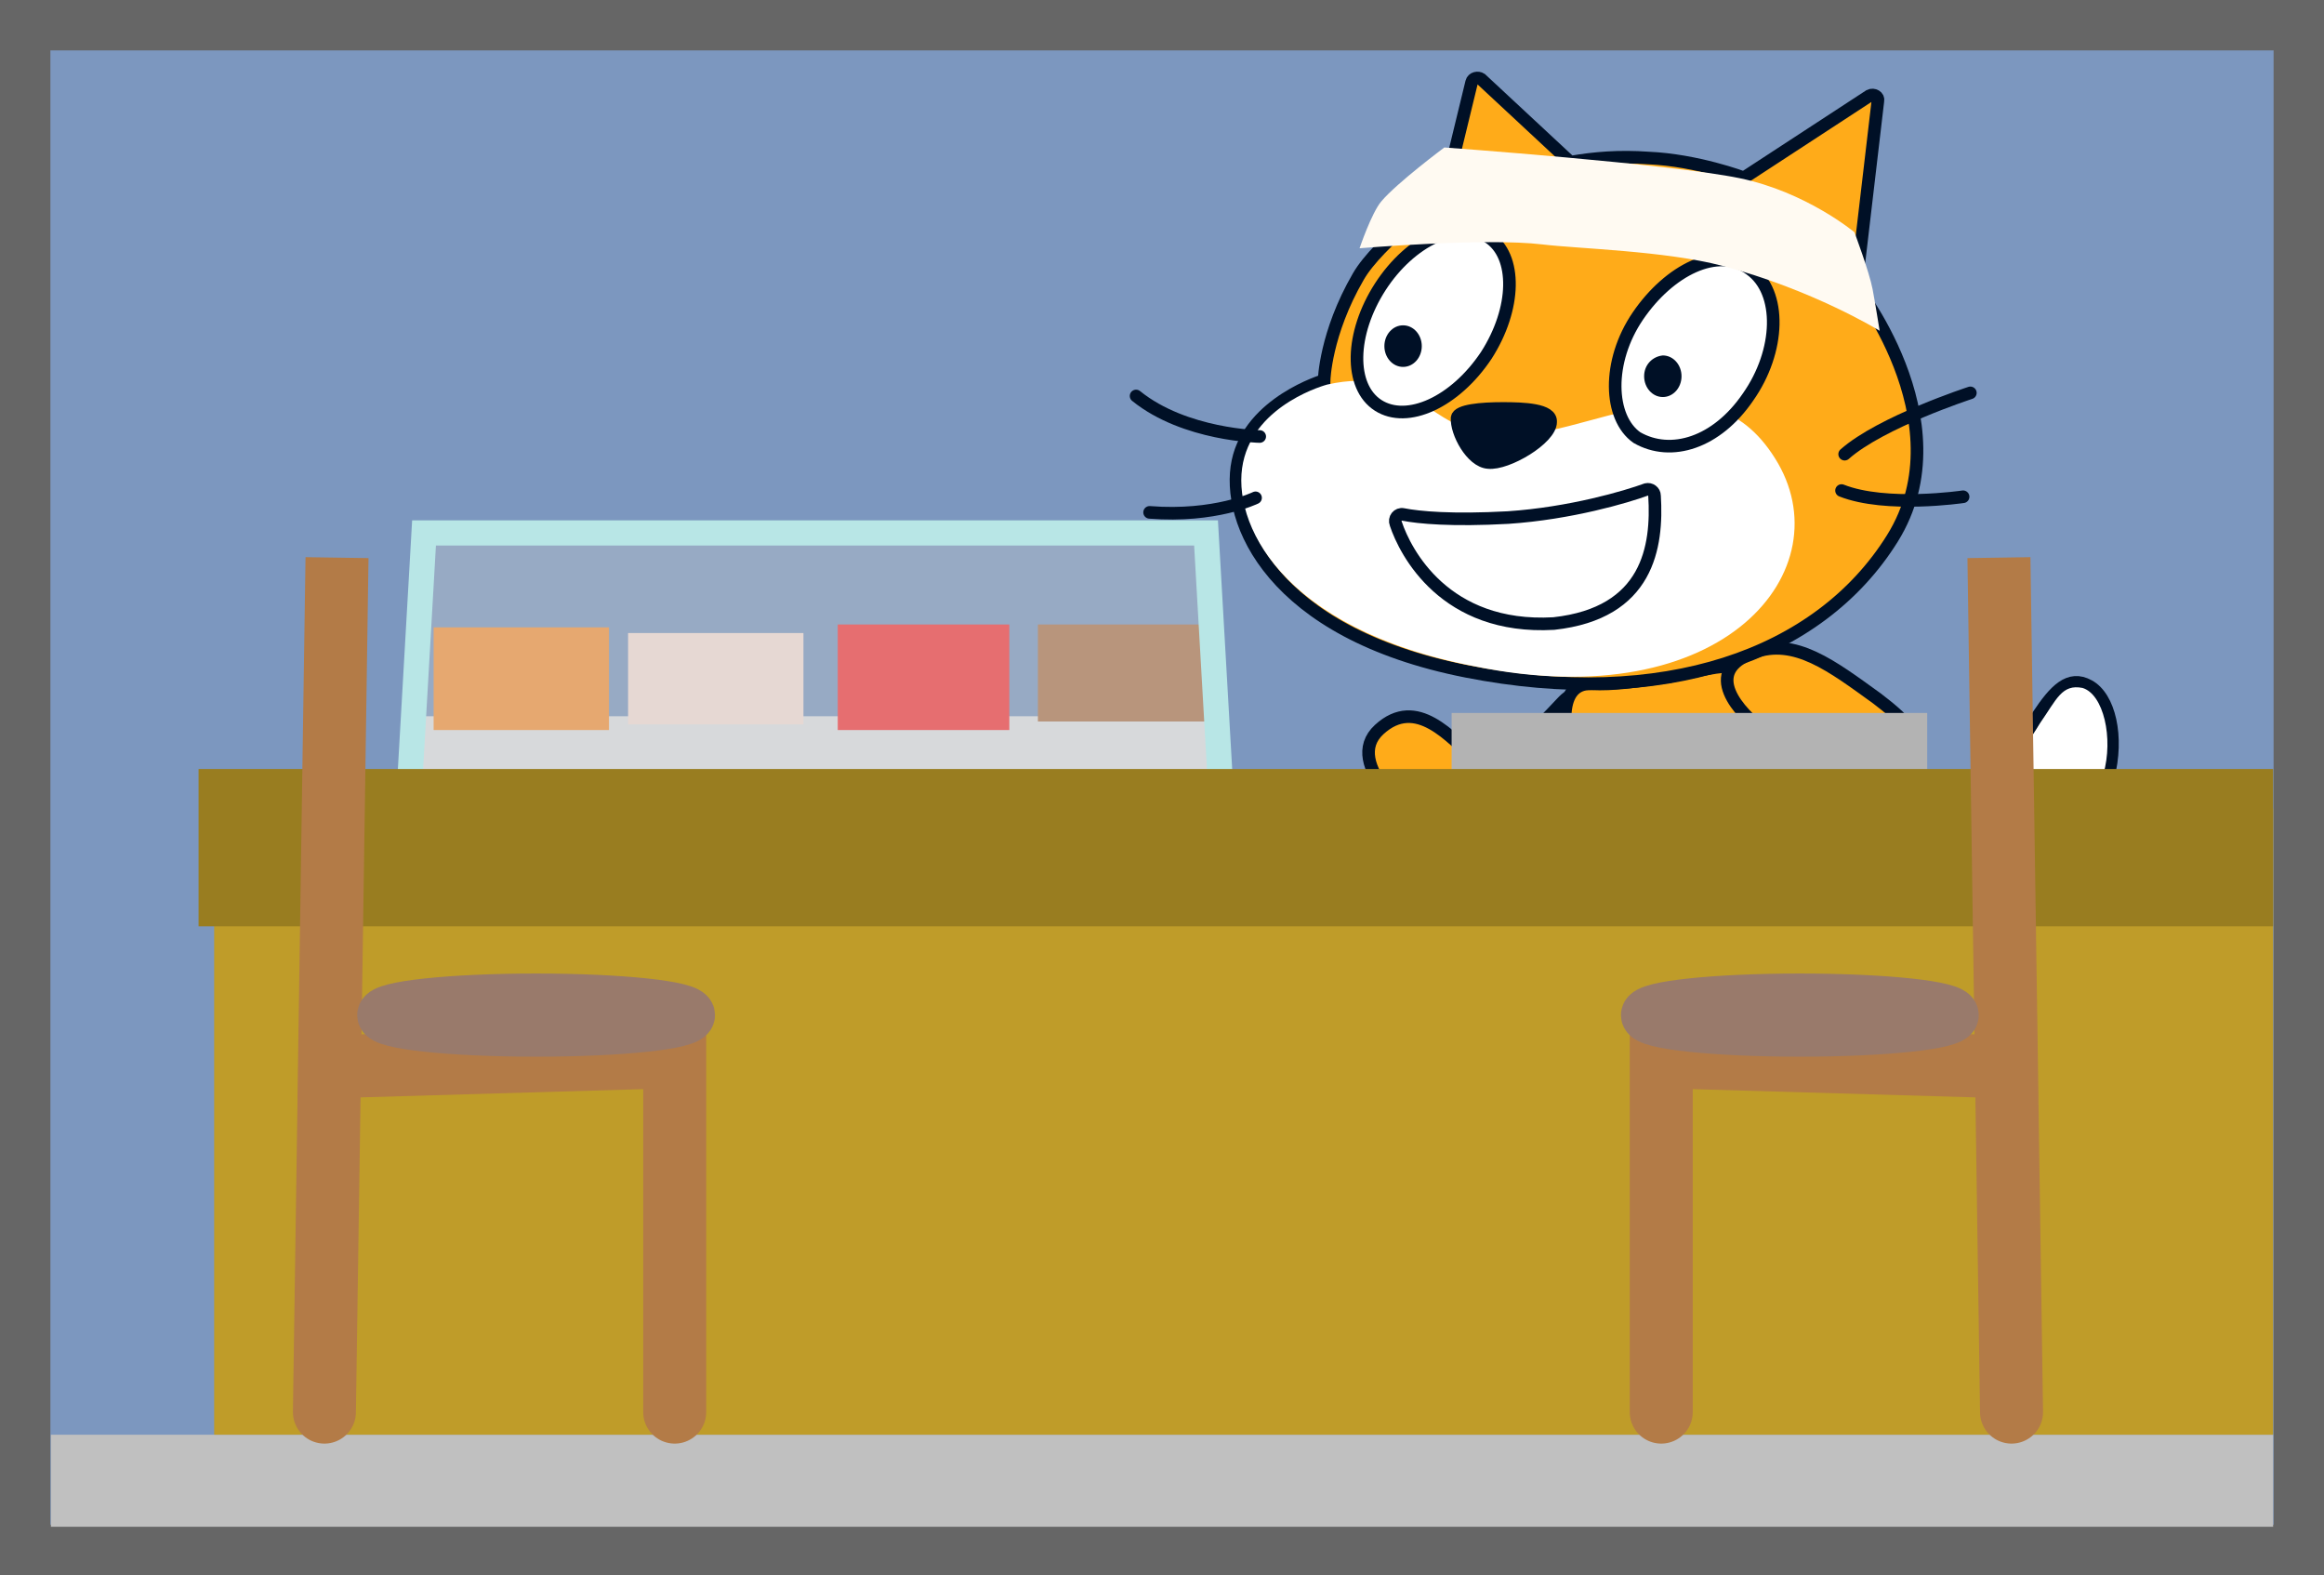 <svg version="1.1" xmlns="http://www.w3.org/2000/svg" xmlns:xlink="http://www.w3.org/1999/xlink" width="92.219" height="62.492" viewBox="0,0,92.219,62.492"><rect x="0" y="0" width="92.219" height="62.492" fill="#333333" stroke="none"/><g transform="translate(-193.89,-148.754)"><g data-paper-data="{&quot;isPaintingLayer&quot;:true}" stroke-miterlimit="10" stroke-dasharray="" stroke-dashoffset="0" style="mix-blend-mode: normal"><path d="M194.89,210.246v-60.492h90.219v60.492z" data-paper-data="{&quot;index&quot;:null}" fill="#7c97bf" fill-rule="nonzero" stroke="#666666" stroke-width="2" stroke-linecap="butt" stroke-linejoin="miter"/><g fill-rule="nonzero" stroke-linecap="butt" stroke-linejoin="miter"><path d="M210.332,179.054v-1.383h31.723v1.383z" data-paper-data="{&quot;index&quot;:null}" fill="#e6e6e6" stroke="#e6e6e6" stroke-width="1"/><path d="M235.075,177.379v-3.848h6.808v3.848z" fill="#b37447" stroke="none" stroke-width="0"/><path d="M211.097,177.718v-4.074h6.959v4.074z" fill="#ff9533" stroke="none" stroke-width="0"/><path d="M218.813,177.492v-3.622h6.959v3.622z" fill="#ffe4d9" stroke="none" stroke-width="0"/><path d="M227.133,177.718v-4.187h6.808v4.187z" fill="#ff3333" stroke="none" stroke-width="0"/></g><path d="M210.101,180.628l0.615,-10.73h31.031l0.615,10.73z" data-paper-data="{&quot;index&quot;:null}" fill-opacity="0.4" fill="#c2c6cc" fill-rule="nonzero" stroke="#b8e6e6" stroke-width="1" stroke-linecap="butt" stroke-linejoin="miter"/><g data-paper-data="{&quot;index&quot;:null}" fill-rule="evenodd" stroke-width="0.5"><g><path d="M269.067,181.903c0.989,-0.206 2.185,-0.536 3.174,-1.443c2.267,-2.02 2.968,-5.36 4.535,-4.494c1.608,0.866 1.567,6.266 -3.463,7.916c-1.732,0.577 -3.298,0.577 -4.576,0.536c-0.33,0 -3.174,-0.289 -4.164,-1.69c-0.989,-1.402 -0.289,-1.773 0.041,-1.938c0.371,-0.206 3.051,1.36 4.453,1.113z" fill="#ffab19" stroke="#001026" stroke-linecap="round" stroke-linejoin="round"/><path d="M276.529,176.049c0.825,0.247 1.237,1.979 0.825,3.422c-0.412,1.443 -1.072,2.185 -1.608,2.721c0.082,-0.289 0.247,-1.196 -0.454,-1.732c-0.866,-0.701 -2.391,-0.33 -2.391,-0.33c0,0 1.278,-1.567 1.938,-2.68c0.66,-0.948 0.866,-1.567 1.69,-1.402z" fill="#ffffff" stroke="none" stroke-linecap="butt" stroke-linejoin="miter"/></g><path d="M258.142,177.327c0,1.072 -0.866,2.185 -1.36,2.845c-0.495,0.66 -2.803,3.092 -5.648,1.814c-1.196,-0.618 -3.999,-2.927 -2.515,-4.288c1.484,-1.36 2.845,0.33 3.834,1.196c0.825,0.742 3.339,-2.226 3.546,-2.391c0.701,-0.618 2.103,-0.33 2.144,0.825z" fill="#ffab19" stroke="#001026" stroke-linecap="round" stroke-linejoin="round"/><g><path d="M259.049,183.099c-0.495,-0.371 -0.989,-0.989 -1.649,-1.938c-0.536,-0.783 -1.113,-2.309 -1.113,-2.309c-0.371,-1.031 -0.618,-3.01 0.742,-2.968c0.907,0.041 1.732,-0.082 3.133,-0.289c2.474,-0.495 2.927,-0.825 3.958,0.866c1.113,1.979 3.958,3.422 0.454,6.844c0,0 -2.02,1.567 -4.453,3.958c-1.649,1.608 -4.246,3.917 -5.153,4.7c-0.206,0.165 -0.454,0.247 -0.701,0.289c-3.999,0.371 -6.967,-0.041 -6.967,-1.814c0,-2.968 5.895,-1.938 5.895,-1.938c0,0 1.896,-1.608 2.762,-2.391z" fill="#ffab19" stroke="#001026" stroke-linecap="round" stroke-linejoin="round"/><path d="M257.235,180.337c0,0 -0.783,-1.031 0.989,-2.144c1.855,-1.196 2.556,0.124 3.298,1.113c0.825,1.278 0,1.896 -0.825,2.639c-0.66,0.618 -1.278,1.113 -1.278,1.113c0,0 -1.278,-0.866 -2.185,-2.721z" fill="#ffffff" stroke="none" stroke-linecap="butt" stroke-linejoin="miter"/></g><path d="M265.604,179.018c-0.454,-0.289 -1.072,-0.783 -1.69,-1.237c-1.031,-0.742 -2.515,-2.391 -0.454,-3.133c1.649,-0.618 3.133,0.536 4.906,1.814c0.907,0.701 1.979,1.525 1.608,2.803c-0.412,1.443 -2.432,5.566 -4.865,4.205c-1.773,-1.196 -0.371,-2.639 0.536,-3.793c0.124,-0.206 0.082,-0.454 -0.041,-0.66z" fill="#ffab19" stroke="#001026" stroke-linecap="round" stroke-linejoin="round"/><g><path d="M256.204,155.188c0.948,-0.165 1.938,-0.247 3.092,-0.165c1.938,0.082 3.793,0.783 3.793,0.783l4.988,-3.257c0.165,-0.082 0.371,0.041 0.33,0.206l-0.866,7.38c-0.247,-0.33 4.37,5.277 1.443,9.977c-2.927,4.7 -9.152,6.802 -16.903,5.277c-7.751,-1.525 -9.565,-5.978 -9.07,-8.328c0.495,-2.35 3.422,-3.216 3.422,-3.216c0,0 0.041,-1.855 1.36,-4.123c0.783,-1.36 3.422,-3.298 3.422,-3.298l1.072,-4.411c0.041,-0.165 0.247,-0.206 0.371,-0.124z" fill="#ffab19" stroke="#001026" stroke-linecap="butt" stroke-linejoin="miter"/><path d="M253.359,166.031c3.463,0.247 8.204,-3.504 10.966,0.907c2.762,4.37 -1.979,10.307 -11.956,8.245c-7.668,-1.484 -9.647,-5.731 -9.152,-8.08c0.495,-2.35 3.339,-3.092 3.339,-3.092c3.504,-0.783 3.834,1.814 6.802,2.02z" fill="#ffffff" stroke="none" stroke-linecap="butt" stroke-linejoin="miter"/><path d="M255.544,173.493c-4.329,0.247 -5.895,-2.845 -6.266,-3.958c-0.082,-0.206 0.082,-0.412 0.289,-0.371c0.618,0.124 1.938,0.247 4.164,0.124c2.474,-0.165 4.7,-0.825 5.483,-1.113c0.165,-0.041 0.33,0.082 0.33,0.247c0.124,2.02 -0.247,4.659 -3.999,5.071z" fill="#ffffff" stroke="#001026" stroke-linecap="round" stroke-linejoin="round"/><path d="M243.877,166.072c0,0 -2.968,-0.041 -4.906,-1.608" fill="none" stroke="#001026" stroke-linecap="round" stroke-linejoin="round"/><path d="M243.712,168.505c0,0 -1.608,0.783 -4.205,0.577" fill="none" stroke="#001026" stroke-linecap="round" stroke-linejoin="round"/><path d="M255.421,165.495c0,0.66 -1.732,1.69 -2.474,1.608c-0.66,-0.041 -1.278,-1.196 -1.237,-1.773c0.041,-0.289 0.948,-0.371 1.814,-0.371c0.825,0 1.938,0.041 1.896,0.536z" fill="#001026" stroke="#001026" stroke-linecap="round" stroke-linejoin="round"/><path d="M267.088,166.773c1.443,-1.278 4.988,-2.432 4.988,-2.432" fill="none" stroke="#001026" stroke-linecap="round" stroke-linejoin="round"/><path d="M271.788,168.463c0,0 -3.051,0.454 -4.824,-0.247" fill="none" stroke="#001026" stroke-linecap="round" stroke-linejoin="round"/><g><path d="M252.947,158.157c1.154,0.742 1.113,2.845 -0.082,4.7c-1.237,1.855 -3.133,2.721 -4.288,1.979c-1.154,-0.742 -1.113,-2.845 0.082,-4.7c1.196,-1.855 3.133,-2.762 4.288,-1.979z" fill="#ffffff" stroke="#001026" stroke-linecap="round" stroke-linejoin="round"/><path d="M248.824,162.486c0,-0.454 0.33,-0.825 0.742,-0.825c0.412,0 0.742,0.371 0.742,0.825c0,0.454 -0.33,0.825 -0.742,0.825c-0.412,0 -0.742,-0.371 -0.742,-0.825" fill="#001026" stroke="none" stroke-linecap="butt" stroke-linejoin="miter"/></g><g><path d="M263.336,159.435c1.278,0.907 1.196,3.257 -0.082,5.071c-1.237,1.814 -3.051,2.391 -4.411,1.608c-1.113,-0.783 -1.196,-3.01 0.041,-4.824c1.237,-1.814 3.174,-2.803 4.453,-1.855z" fill="#ffffff" stroke="#001026" stroke-linecap="round" stroke-linejoin="round"/><path d="M259.131,163.681c0,-0.454 0.33,-0.783 0.742,-0.825c0.412,0 0.742,0.371 0.742,0.825c0,0.454 -0.33,0.825 -0.742,0.825c-0.412,0 -0.742,-0.371 -0.742,-0.825" fill="#001026" stroke="none" stroke-linecap="butt" stroke-linejoin="miter"/></g></g></g><path d="M195.91,209.328v-3.652h88.18v3.652z" data-paper-data="{&quot;index&quot;:null}" fill="#c0c0c0" fill-rule="nonzero" stroke="none" stroke-width="0" stroke-linecap="butt" stroke-linejoin="miter"/><path d="M270.363,177.04v2.877h-18.871v-2.877z" data-paper-data="{&quot;index&quot;:null}" fill="#b3b3b3" fill-rule="nonzero" stroke="none" stroke-width="0" stroke-linecap="butt" stroke-linejoin="miter"/><path d="M284.09,180.83v24.846h-81.702v-24.846z" data-paper-data="{&quot;index&quot;:null}" fill="#bf9c29" fill-rule="nonzero" stroke="none" stroke-width="0" stroke-linecap="butt" stroke-linejoin="miter"/><path d="M284.09,179.264v6.242h-82.321v-6.242z" data-paper-data="{&quot;index&quot;:null}" fill="#997d20" fill-rule="nonzero" stroke="none" stroke-width="0" stroke-linecap="butt" stroke-linejoin="miter"/><path d="M247.839,158.605c0,0 0.471,-1.396 0.861,-1.859c0.62,-0.738 2.503,-2.141 2.503,-2.141c0,0 8.944,0.646 11.72,1.219c2.642,0.546 4.553,2.144 4.553,2.144c0,0 0.588,1.565 0.72,2.257c0.104,0.547 0.28,1.652 0.28,1.652c0,0 -2.653,-1.634 -6.245,-2.577c-2.269,-0.596 -5.731,-0.679 -7.133,-0.848c-2.267,-0.273 -7.258,0.152 -7.258,0.152z" data-paper-data="{&quot;index&quot;:null}" fill="#fffaf2" fill-rule="nonzero" stroke="none" stroke-width="0" stroke-linecap="butt" stroke-linejoin="miter"/><g data-paper-data="{&quot;index&quot;:null}" fill-rule="nonzero" stroke-linejoin="miter"><path d="M259.81,204.778v-14.1l13.7,0.4l-0.3,-20.2l0.5,33.9" data-paper-data="{&quot;index&quot;:null}" fill="none" stroke="#b37b47" stroke-width="2.5" stroke-linecap="round"/><path d="M271.41,189.028c0,0.359 -2.731,0.65 -6.1,0.65c-3.369,0 -6.1,-0.291 -6.1,-0.65c0,-0.359 2.731,-0.65 6.1,-0.65c3.369,0 6.1,0.291 6.1,0.65z" data-paper-data="{&quot;index&quot;:null}" fill="#997a6b" stroke="#997a6b" stroke-width="2" stroke-linecap="butt"/></g><g data-paper-data="{&quot;index&quot;:null}" fill-rule="nonzero" stroke-linejoin="miter"><path d="M206.763,204.778l0.5,-33.9l-0.3,20.2l13.7,-0.4v14.1" data-paper-data="{&quot;index&quot;:null}" fill="none" stroke="#b37b47" stroke-width="2.5" stroke-linecap="round"/><path d="M215.163,188.378c3.369,0 6.1,0.291 6.1,0.65c0,0.359 -2.731,0.65 -6.1,0.65c-3.369,0 -6.1,-0.291 -6.1,-0.65c0,-0.359 2.731,-0.65 6.1,-0.65z" data-paper-data="{&quot;index&quot;:null}" fill="#997a6b" stroke="#997a6b" stroke-width="2" stroke-linecap="butt"/></g></g></g></svg>